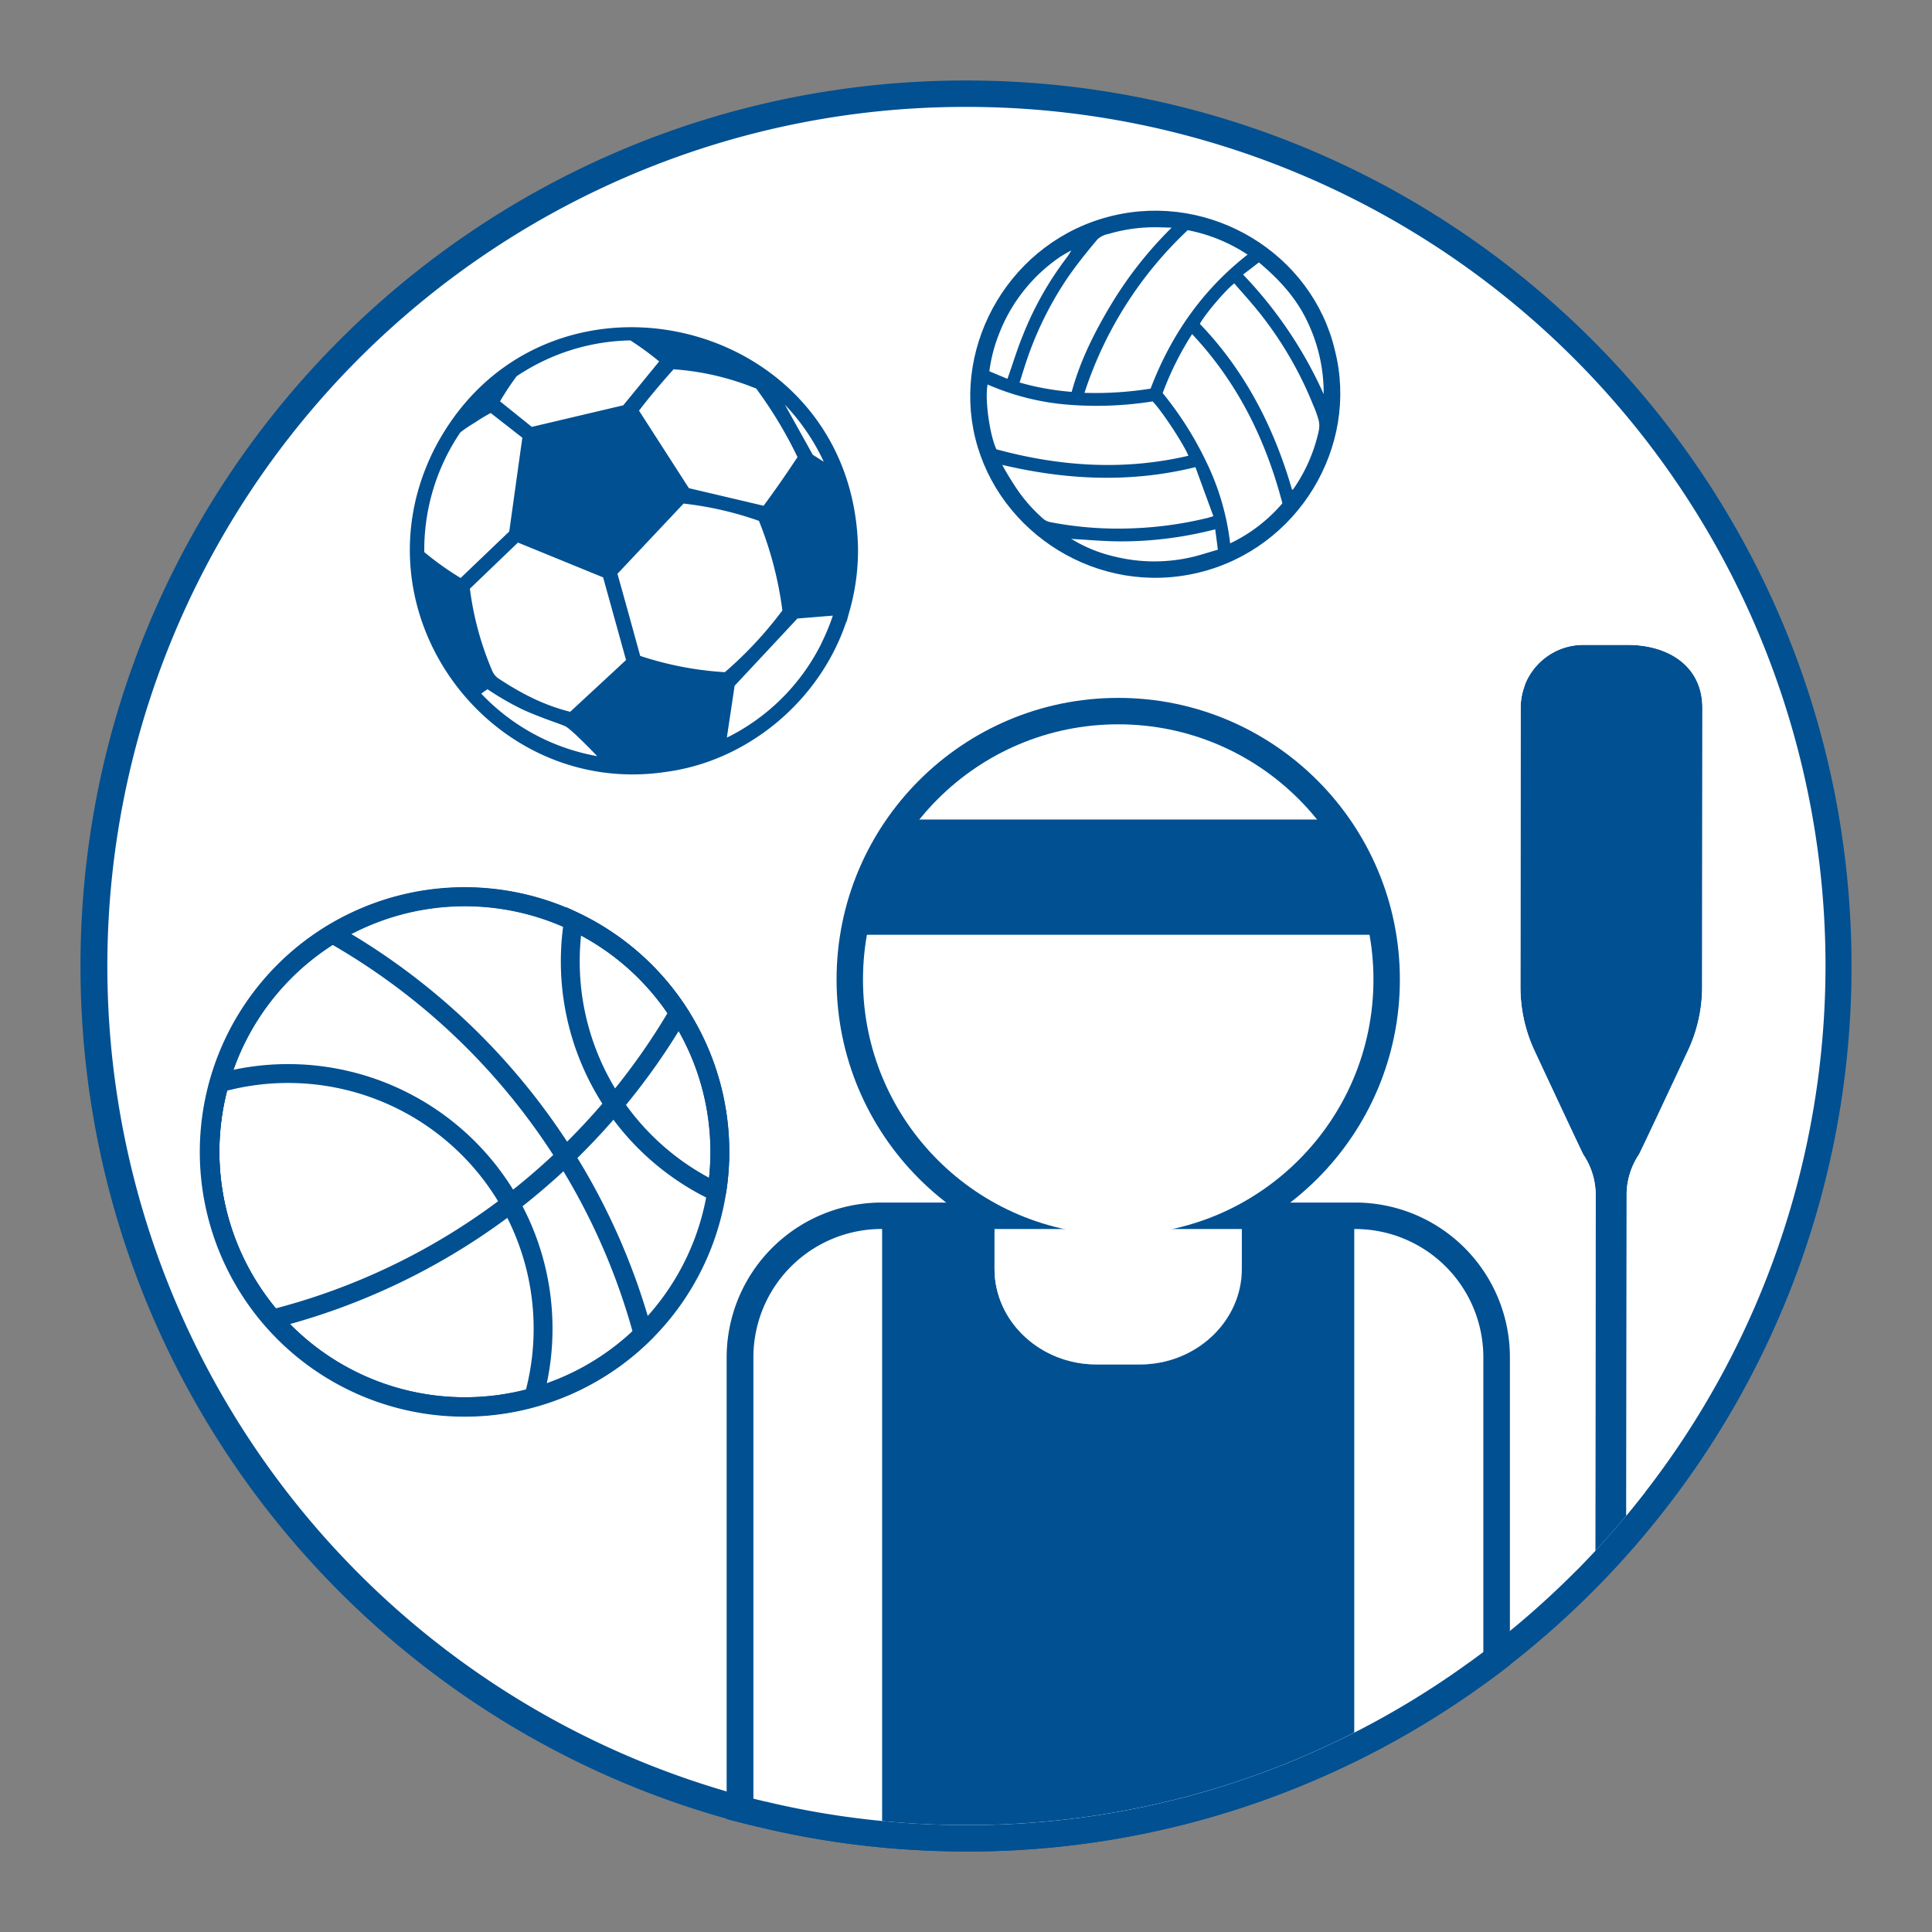 <svg id="icon" xmlns="http://www.w3.org/2000/svg" viewBox="0 0 512 512"><rect x="0" y="0" width="512" height="512" fill="#808080" stroke="none"/><defs><style>.cls-1,.cls-3,.cls-5,.cls-6,.cls-7{fill:#fff;}.cls-2,.cls-8{fill:#005092;}.cls-3,.cls-4,.cls-5,.cls-6,.cls-8{stroke:#005092;}.cls-3,.cls-4,.cls-5,.cls-6,.cls-7,.cls-8{stroke-miterlimit:10;}.cls-3,.cls-4{stroke-width:5px;}.cls-4{fill:none;}.cls-5{stroke-width:2px;}.cls-6{stroke-width:7px;}.cls-7{stroke:#fff;stroke-width:3px;}</style></defs><path class="cls-1" d="M256,487.17c-7.32,0-14.69-.35-21.9-1a230.59,230.59,0,0,1-32-5.29c-.61-.13-1.15-.26-1.69-.4-1.68-.42-3.33-.84-5-1.28C95,452,24.83,360.22,24.83,256A231.17,231.17,0,0,1,419.46,92.54a231.16,231.16,0,0,1,13.86,311.77c-1.56,1.87-3.22,3.79-4.93,5.71-2.62,2.93-5.35,5.83-8.13,8.63-1.65,1.67-3.3,3.29-4.92,4.82A230.4,230.4,0,0,1,396,440c-1.73,1.33-3.34,2.52-4.91,3.64a230.07,230.07,0,0,1-135,43.54Z"/><path class="cls-2" d="M256,28.33A227.57,227.57,0,0,1,430.62,402.08c-1.51,1.82-3.14,3.71-4.85,5.61-2.57,2.89-5.26,5.74-8,8.51-1.63,1.64-3.26,3.24-4.86,4.75a227.08,227.08,0,0,1-19.07,16.26q-2.52,1.92-4.85,3.59a228.56,228.56,0,0,1-33.17,19.88,225.51,225.51,0,0,1-99.81,23c-7.22,0-14.48-.34-21.58-1A228,228,0,0,1,203,477.45l-.06,0h-.06c-.51-.11-1-.23-1.51-.36h-.09c-1.63-.41-3.26-.82-4.84-1.25a227.79,227.79,0,0,1-29-429.57A226.23,226.23,0,0,1,256,28.33m0-7C126.39,21.33,21.33,126.4,21.33,256c0,108.34,73.43,199.53,173.24,226.53q2.49.69,5,1.29c.58.16,1.16.29,1.75.43a232.44,232.44,0,0,0,32.45,5.36q11,1,22.24,1.05a233.51,233.51,0,0,0,137.07-44.19c1.69-1.2,3.35-2.44,5-3.7A233.28,233.28,0,0,0,417.74,426c1.69-1.6,3.37-3.24,5-4.9q4.26-4.28,8.25-8.77c1.71-1.89,3.38-3.83,5-5.79A233.73,233.73,0,0,0,490.67,256C490.67,126.4,385.61,21.33,256,21.33Z"/><path class="cls-3" d="M190.77,305.22a67.66,67.66,0,1,1-10.93-36.82A67.4,67.4,0,0,1,190.77,305.22Z"/><path class="cls-4" d="M143.92,352.08a66.86,66.86,0,0,1-2.5,18.22A67.59,67.59,0,0,1,58.13,287a67.57,67.57,0,0,1,85.79,65.08Z"/><path class="cls-4" d="M170.42,353.55A67.57,67.57,0,1,1,88.08,247.49a174.8,174.8,0,0,1,61.76,59A173,173,0,0,1,170.42,353.55Z"/><path class="cls-4" d="M179.84,268.4a173.26,173.26,0,0,1-17.09,24.28,177.12,177.12,0,0,1-12.91,13.8A181.17,181.17,0,0,1,135.27,319,173.62,173.62,0,0,1,72.2,349.54,67.56,67.56,0,1,1,179.84,268.4Z"/><path class="cls-4" d="M190.77,305.22a67.4,67.4,0,0,1-.85,10.71,67.57,67.57,0,0,1-38.79-61.16,67.24,67.24,0,0,1,.85-10.69,67.66,67.66,0,0,1,38.79,61.14Z"/><path class="cls-2" d="M451.17,187.57l-.06,74a39.78,39.78,0,0,1-3.86,17.06S434.73,305.37,434.31,306a19.27,19.27,0,0,0-3.23,10.24L431,401.62l-.38.46c-1.51,1.83-3.14,3.71-4.85,5.62-1,1.11-2,2.21-3,3.31l.1-94.73A19.18,19.18,0,0,0,419.61,306c-.41-.67-12.88-27.4-12.88-27.4a40,40,0,0,1-3.8-17l.06-74a16.53,16.53,0,0,1,.75-4.95c.11-.32.21-.65.34-1a.13.13,0,0,0,0-.08,1.59,1.59,0,0,1,.12-.27.15.15,0,0,1,0-.07c.12-.3.26-.6.4-.89a16.71,16.71,0,0,1,5.05-6.13c.43-.32.87-.62,1.33-.9a16.52,16.52,0,0,1,8.65-2.41h11.72C442.31,170.89,451.18,176.63,451.17,187.57Z"/><path class="cls-1" d="M431.39,165.88H419.67A21.7,21.7,0,0,0,398,187.52l-.06,74a44.49,44.49,0,0,0,4.28,19.19c12.59,27,13,27.59,13.18,27.94a14.17,14.17,0,0,1,2.46,7.58l-.1,99.92h0q2.53-2.56,5-5.19l.1-94.73A19.18,19.18,0,0,0,419.61,306c-.41-.67-12.88-27.4-12.88-27.4a40,40,0,0,1-3.8-17l.06-74a16.53,16.53,0,0,1,.75-4.95c.11-.32.21-.65.34-1a.13.13,0,0,0,0-.08,1.59,1.59,0,0,1,.12-.27.15.15,0,0,1,0-.07c.12-.3.26-.6.4-.89a16.71,16.71,0,0,1,5.05-6.13c.43-.32.87-.62,1.33-.9a16.52,16.52,0,0,1,8.65-2.41h11.72c10.92,0,19.79,5.75,19.78,16.69l-.06,74a39.78,39.78,0,0,1-3.86,17.06S434.73,305.37,434.31,306a19.27,19.27,0,0,0-3.23,10.24L431,401.62q2.56-3.08,5-6.23l.07-79.11a14.29,14.29,0,0,1,2.46-7.58c.22-.35.58-.92,13.25-27.94a45.21,45.21,0,0,0,4.32-19.18l.06-74C456.18,174.61,446.23,165.9,431.39,165.88Z"/><path class="cls-5" d="M317.44,150.77c-26.14,6.34-51.92-10.25-58-34.85s9.3-51.39,35.5-57.74c25.73-6.24,52,9.88,57.86,34.94C359.14,118.07,343.25,144.53,317.44,150.77Z"/><path class="cls-2" d="M352.85,93.12C346.94,68.06,320.7,52,295,58.18c-26.19,6.35-41.56,33-35.5,57.75s31.82,41.18,57.95,34.85C343.25,144.54,359.13,118.08,352.85,93.12ZM314.76,61a43.59,43.59,0,0,1,15.86,6.48c-12,9.38-20.31,21.36-25.7,35.51a93.39,93.39,0,0,1-17.52,1.12A102.72,102.72,0,0,1,314.76,61Zm-21,1a43.14,43.14,0,0,1,13.74-1.75l3,.08a103.89,103.89,0,0,0-15.95,20.21c-4.41,7.33-8.25,14.91-10.54,23.31a69.51,69.51,0,0,1-13.81-2.48c.69-2.13,1.31-4.2,2-6.22a90.93,90.93,0,0,1,10.66-21.44c2.46-3.59,5.22-7,8-10.31A6,6,0,0,1,293.75,62ZM264.6,88.9a43.76,43.76,0,0,1,16.32-20.81,33.87,33.87,0,0,1,3-1.72c-.4.62-.75,1.29-1.21,1.87a86.63,86.63,0,0,0-11.58,20.48c-1.47,3.56-2.59,7.25-3.87,10.9-.07.23-.17.46-.29.77l-4.78-2A40.78,40.78,0,0,1,264.6,88.9Zm-2.87,13a66.51,66.51,0,0,0,21.6,5.37,95.13,95.13,0,0,0,22.13-.89c2.46,2.53,8.19,11.23,9.48,14.4-17.13,4-34.05,2.86-50.88-1.71C262.3,115.41,260.93,105.7,261.73,101.9Zm14.75,35.59a41.33,41.33,0,0,1-7.54-8.72c-1.15-1.79-2.29-3.59-3.33-5.57,17,4,33.9,4.85,51.19.6,1.59,4.33,3.14,8.61,4.76,13-.74.21-1.19.36-1.64.48A99.1,99.1,0,0,1,300.38,140a94.33,94.33,0,0,1-22.05-1.63A4,4,0,0,1,276.48,137.49Zm38.27,10.39a44,44,0,0,1-19.56-.43,37.94,37.94,0,0,1-11-4.47c-.06,0-.12-.08-.33-.25l.41.11c4.2.23,8.4.61,12.59.63a99,99,0,0,0,24-2.9l1.19-.29c.23,1.81.45,3.46.7,5.4C320.05,146.43,317.44,147.35,314.75,147.88ZM326,144a66.88,66.88,0,0,0-6.13-21.2,90.24,90.24,0,0,0-11.75-18.63,81.45,81.45,0,0,1,7.8-15.63c12.1,12.87,19.51,28,23.93,44.84A41.89,41.89,0,0,1,326,144Zm23.52-30a42.77,42.77,0,0,1-6.4,15.06c-.14.2-.27.4-.43.62,0,0-.11,0-.27.15-4.79-16.56-12.44-31.5-24.44-44,1.19-2.34,6.81-9,9.12-10.73,2.2,2.56,4.5,5.06,6.6,7.7A97.76,97.76,0,0,1,348,107.33a28.94,28.94,0,0,1,1.41,3.87A6.34,6.34,0,0,1,349.52,114ZM329.43,72.76l4.19-3.22c5.42,4.53,10.05,9.57,13,16a43.77,43.77,0,0,1,4.17,18.91A112.28,112.28,0,0,0,329.43,72.76Z"/><path class="cls-1" d="M256,487.17c-5.8,0-11.69-.23-17.49-.67-1.46-.1-2.94-.22-4.41-.36l-.72-.08a228.19,228.19,0,0,1-31.13-5.18l-.11,0-.11,0-1.49-.37-1.81-.44-2.65-.66V359.68a37.56,37.56,0,0,1,37.57-37.48h33.67l-.26,3.74c0,.21,0,.42,0,.64v9.68c0,12,10.56,21.82,23.53,21.82h11.54c13,0,23.51-9.78,23.51-21.82v-9.68c0-.22,0-.44,0-.65l-.25-3.73h33.73a37.52,37.52,0,0,1,37.49,37.48v79.84l-1.38,1.05c-1.55,1.18-2.92,2.19-4.2,3.09a229.51,229.51,0,0,1-30.52,18.6c-1,.53-2.07,1.05-3.13,1.56l-1.93.94A229.06,229.06,0,0,1,256,487.17Z"/><path class="cls-2" d="M359.1,325.7a34,34,0,0,1,34,34v78.1c-1.41,1.06-2.78,2.08-4.1,3a226.45,226.45,0,0,1-30.09,18.36c-1,.52-2,1-3.07,1.53l-1.93.92A225.33,225.33,0,0,1,256,483.67c-5.76,0-11.53-.22-17.23-.65-1.45-.1-2.9-.23-4.34-.36-.22,0-.44,0-.66-.08A224.94,224.94,0,0,1,203,477.45l-.12,0-1.5-.37-.05,0h0l-1.67-.42V359.69a34,34,0,0,1,34.07-34h29.92c0,.29,0,.58,0,.88v9.69c0,13.93,12.16,25.31,27,25.31h11.55c14.86,0,27-11.38,27-25.31v-9.69c0-.3,0-.59,0-.88h30m-88-7H233.64a41.08,41.08,0,0,0-41.07,41v122.4l5.31,1.33.87.21.8.2h0l.06,0,.12,0h0l1.47.36.23.05.1,0A230.78,230.78,0,0,0,233,489.54l.81.09c1.45.14,3,.26,4.49.37,5.85.44,11.82.67,17.71.67a232.46,232.46,0,0,0,100.91-22.75l1-.47,1-.47c1-.49,2.05-1,3.19-1.6a234.2,234.2,0,0,0,31-18.89c1.31-.92,2.7-1.94,4.27-3.13l2.76-2.1V359.69a41,41,0,0,0-41-41H321.61l.51,7.48c0,.12,0,.26,0,.4v9.69c0,10.1-9,18.31-20,18.31H290.56c-11,0-20-8.21-20-18.31v-9.69c0-.14,0-.27,0-.41l.52-7.48Z"/><path class="cls-2" d="M358.89,323.7V459.14c-1,.52-2,1-3.07,1.54l-1.93.92A225.46,225.46,0,0,1,256,483.66c-5.76,0-11.52-.21-17.23-.64-1.45-.11-2.9-.23-4.34-.36-.22,0-.44,0-.66-.08V323.7h29.79c0,.19,0,1.21,0,2v10.57c0,13.93,12.16,25.31,27,25.31h11.55c14.87,0,27-11.38,27-25.31V325.7c0-.79,0-1.81,0-2Z"/><circle class="cls-6" cx="296.34" cy="259.59" r="71.14"/><path class="cls-1" d="M329.1,325.7c0,.29,0,.58,0,.88v9.69c0,13.93-12.15,25.32-27,25.32H290.56c-14.86,0-27-11.39-27-25.32v-9.69c0-.3,0-.59,0-.88Z"/><path class="cls-2" d="M225.43,246.72l.2-1.17a58.48,58.48,0,0,1,12.48-27l.3-.37H354.07l.3.37a58.5,58.5,0,0,1,12.66,27l.21,1.17Z"/><path class="cls-2" d="M353.6,219.18a57.32,57.32,0,0,1,12.45,26.54H226.61a57.39,57.39,0,0,1,12.27-26.54H353.6m.94-2H237.93l-.6.74a59.59,59.59,0,0,0-12.69,27.47l-.39,2.33H368.43l-.41-2.34a59.52,59.52,0,0,0-12.88-27.47l-.6-.73Z"/><path class="cls-7" d="M226.88,145.14a58.36,58.36,0,0,1-2.06,16.1c-5.95,22.41-25.77,39.8-48.38,42.82-46.13,7-82.62-41.89-60.87-84.87C143.56,65,225.51,83.7,226.88,145.14Z"/><path class="cls-8" d="M115.57,119.2c-21.76,43,14.74,91.83,60.87,84.86,22.61-3,42.43-20.41,48.37-42.83a58.21,58.21,0,0,0,2.07-16.09C225.51,83.7,143.55,65,115.57,119.2Zm101.72,0q1.14,2.13,2.09,4.35c-1.25-.64-3.53-2.16-4.39-2.71-.45-.85-6.61-11.88-9.1-16.37A56.36,56.36,0,0,1,217.29,119.22Zm-17.72-17.11c1.12.42,1.05.29,1.73,1.27a112.47,112.47,0,0,1,10.62,17.82c-3.09,4.66-6,8.9-9.36,13.41l-20.31-4.78-13.51-21c2.81-3.73,6-7.49,9.55-11.46A70.94,70.94,0,0,1,199.57,102.11Zm-63-2.76c.76-.51,1.52-1,2.31-1.47a56.26,56.26,0,0,1,28.33-8.15,83.17,83.17,0,0,1,8.18,6c-3.46,4.23-6.7,8.21-9.94,12.15l-24.64,5.81-8.94-7.19A71,71,0,0,1,136.56,99.35Zm-24.63,47.19a56,56,0,0,1,9.68-32.27,33.88,33.88,0,0,1,3.85-2.61,46.61,46.61,0,0,1,4.62-2.78c3,2.34,6.07,4.73,8.87,6.93-1.22,8.7-2.35,16.89-3.53,25.3l-13.29,12.71A79.68,79.68,0,0,1,111.93,146.54Zm14.88,37.24a26.49,26.49,0,0,1,2.39-1.7,74.05,74.05,0,0,0,9.26,5.39c5.08,2.38,10.75,4.07,11.77,4.68,1.92,1.18,7.12,6.59,9.46,9A56.27,56.27,0,0,1,126.81,183.78Zm24.42,5.42c-7.54-1.85-13.62-5.14-19.48-9A5.23,5.23,0,0,1,130,178a81.63,81.63,0,0,1-6-22.18l13.15-12.62,23.1,9.44c2.07,7.47,4.09,14.73,6.22,22.43C161.39,179.8,156.33,184.48,151.23,189.2Zm18-15c-2-7.29-4-14.55-6.17-22.25q8.91-9.47,17.89-19a90.13,90.13,0,0,1,20.55,4.71,97.46,97.46,0,0,1,6.35,24.26,102.8,102.8,0,0,1-15.6,16.75A89,89,0,0,1,169.21,174.2Zm49.34-4.37A55.81,55.81,0,0,1,192,196.34c.7-4.89,1.6-10.62,2.2-14.82,5.68-6.09,11.07-11.84,16.89-18.09l10.32-.84A54.55,54.55,0,0,1,218.55,169.83Z"/></svg>